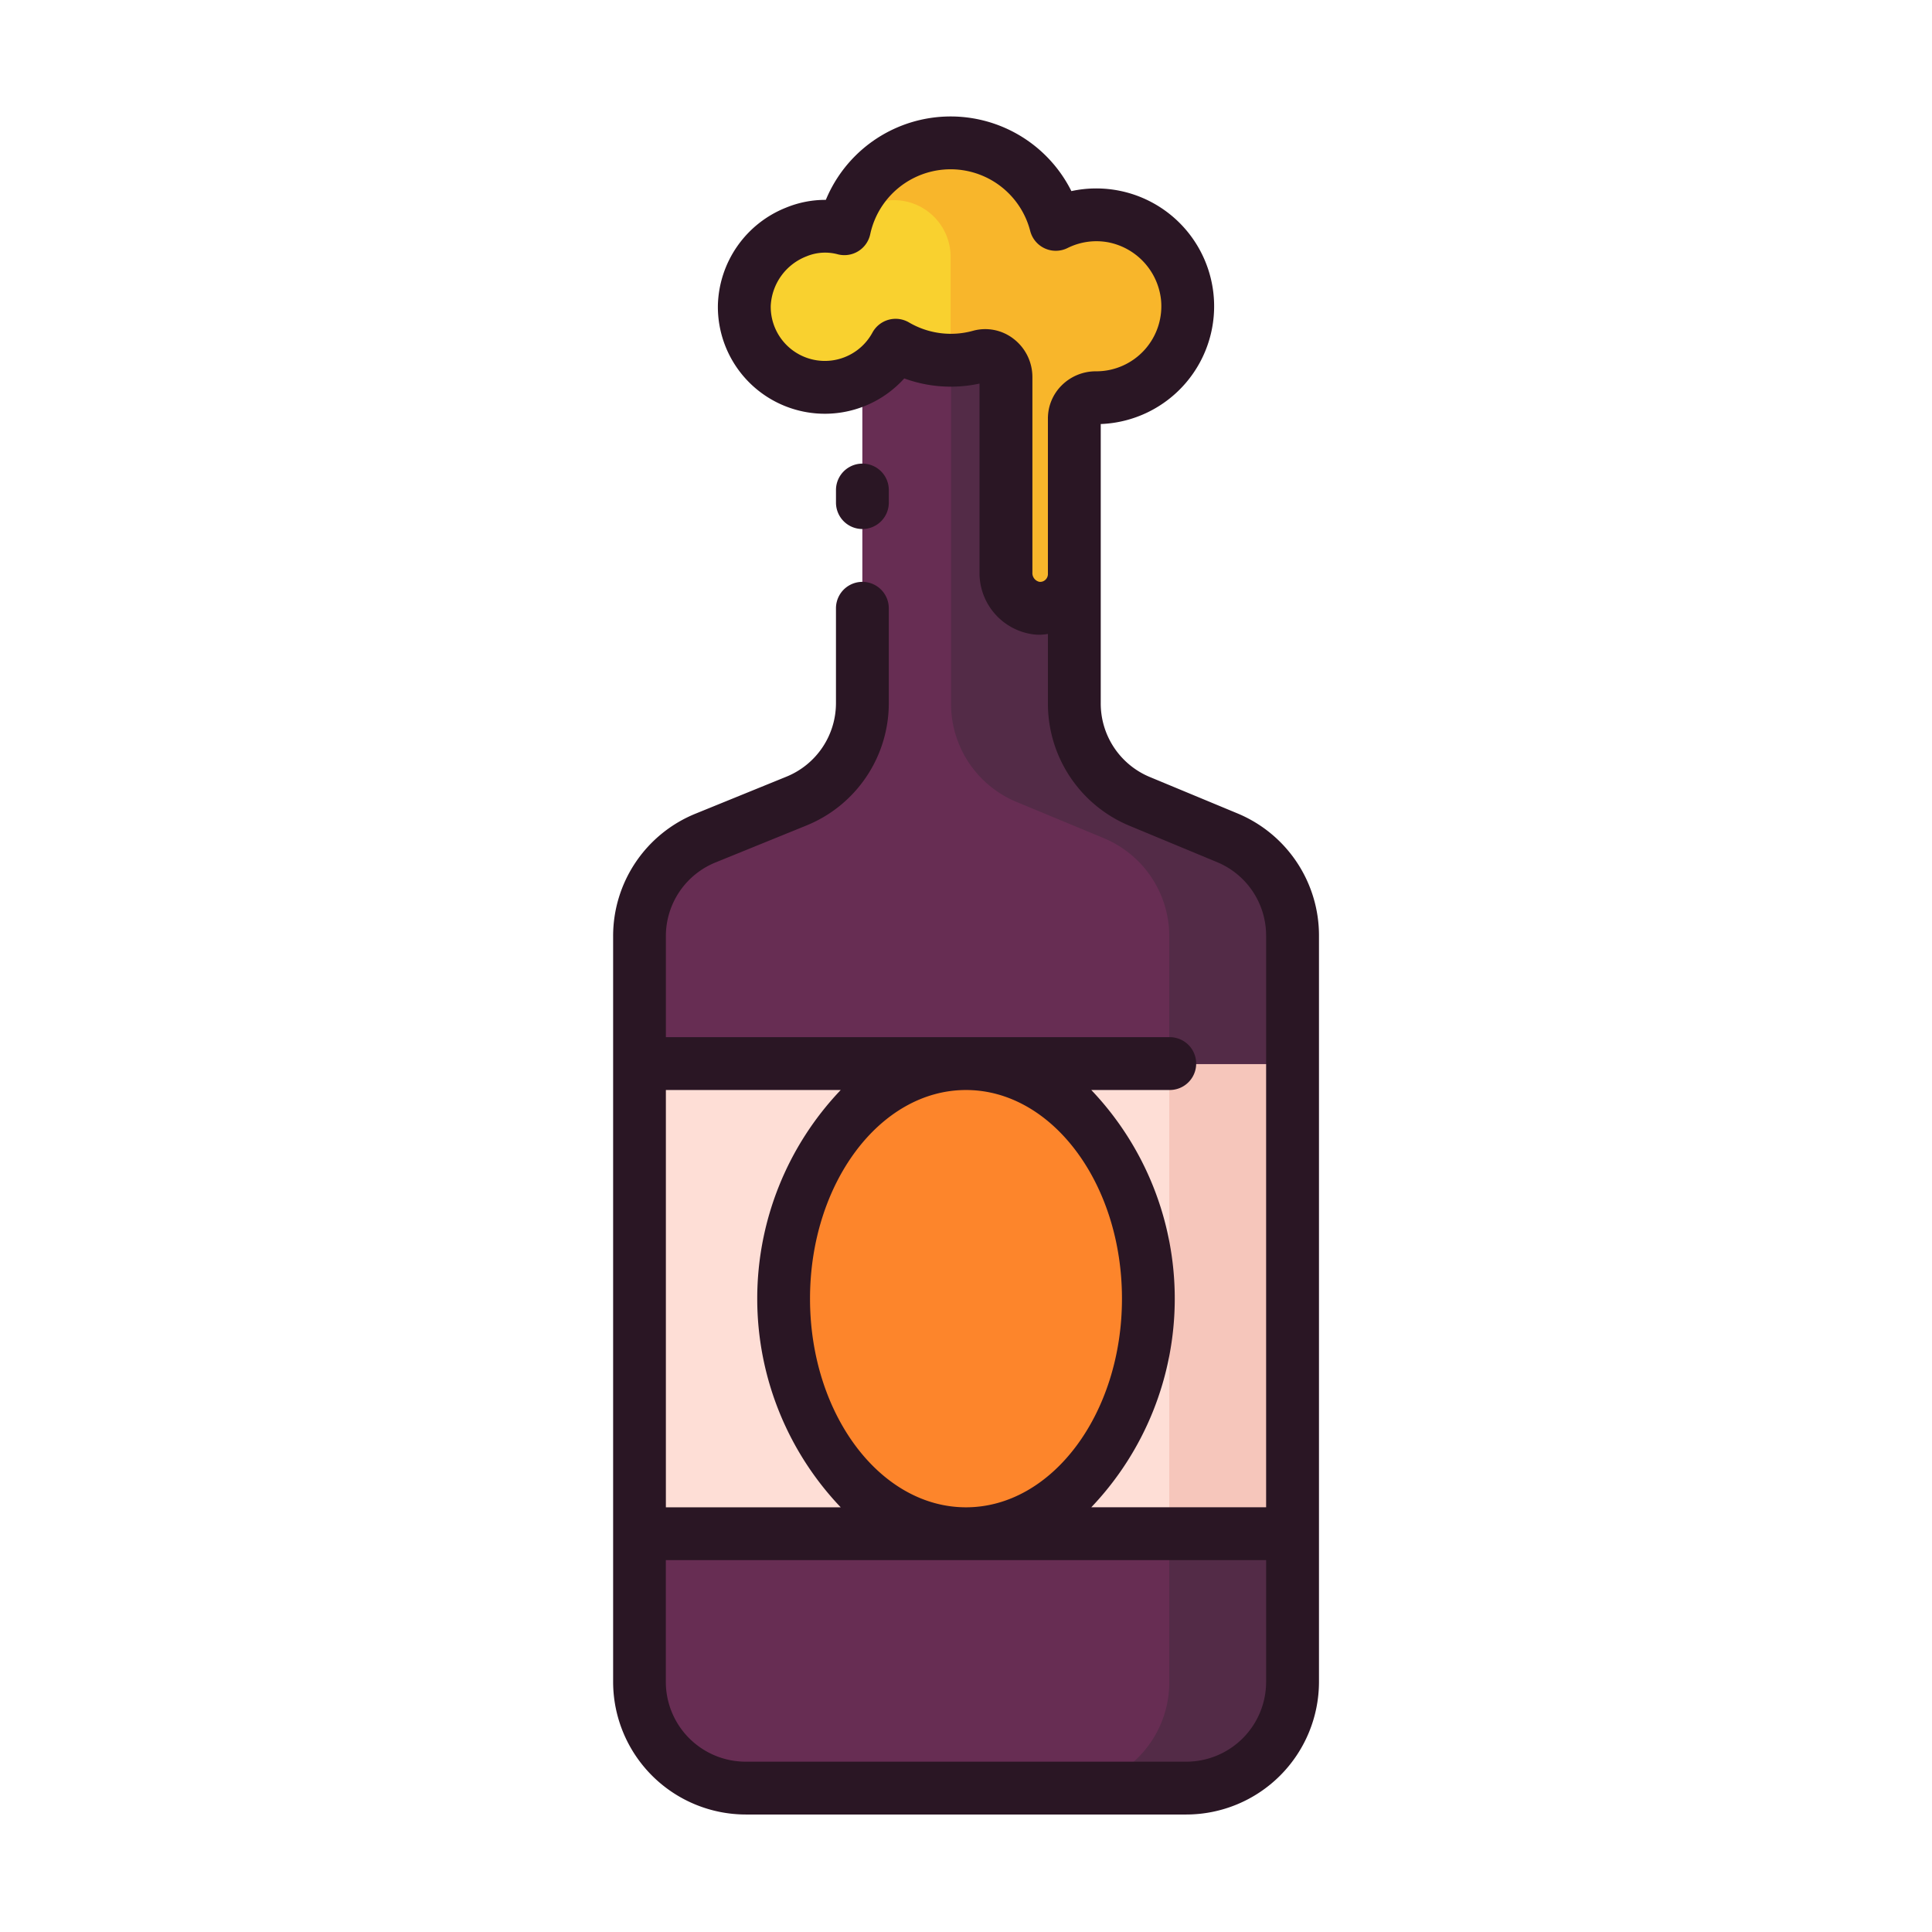 <svg id="Layer_1" data-name="Layer 1" xmlns="http://www.w3.org/2000/svg" viewBox="0 0 128 128"><title>BEER</title><path d="M71.177,46.635V15.855H57.136V46.6a7.036,7.036,0,0,1-4.388,6.519l-5.994,2.435a7.036,7.036,0,0,0-4.388,6.519v49.394A7.036,7.036,0,0,0,49.4,118.5H78.6a7.036,7.036,0,0,0,7.036-7.036V62.031a7.036,7.036,0,0,0-4.339-6.5l-5.779-2.4A7.036,7.036,0,0,1,71.177,46.635Z" style="fill:#532b47"/><path d="M77.467,111.464V62.031a7.036,7.036,0,0,0-4.339-6.5l-5.779-2.4a7.036,7.036,0,0,1-4.339-6.5V15.855H57.136V46.6a7.036,7.036,0,0,1-4.388,6.519l-5.994,2.435a7.036,7.036,0,0,0-4.388,6.519v49.394A7.036,7.036,0,0,0,49.4,118.5H70.431A7.036,7.036,0,0,0,77.467,111.464Z" style="fill:#672d53"/><rect x="42.366" y="70.5" width="43.268" height="31.146" style="fill:#f6c6bb"/><rect x="42.366" y="70.5" width="35.101" height="31.146" style="fill:#feded6"/><path d="M73.746,14.37a6.026,6.026,0,0,0-3.8.531,7.2,7.2,0,0,0-14.006.289,4.992,4.992,0,0,0-3.193.217,5.446,5.446,0,0,0-3.436,4.868,5.336,5.336,0,0,0,10.025,2.631,7.172,7.172,0,0,0,5.576.735A1.39,1.39,0,0,1,66.644,25V37.97a2.332,2.332,0,0,0,2.044,2.353,2.267,2.267,0,0,0,2.489-2.256v-10.3a1.4,1.4,0,0,1,1.44-1.381h.015A6.058,6.058,0,0,0,73.746,14.37Z" style="fill:#f9d12f"/><ellipse cx="64" cy="86.073" rx="12.083" ry="15.573" style="fill:#fd852b"/><path d="M64.912,23.641A1.39,1.39,0,0,1,66.644,25V37.97a2.332,2.332,0,0,0,2.044,2.353,2.267,2.267,0,0,0,2.489-2.256v-10.3a1.4,1.4,0,0,1,1.44-1.381h.015A6.057,6.057,0,1,0,69.947,14.9a7.2,7.2,0,0,0-14.006.289q.037-.066.074-.13a3.759,3.759,0,0,1,6.966,1.973V23.9A7.168,7.168,0,0,0,64.912,23.641Z" style="fill:#f8b62b"/><path d="M81.966,53.882l-5.779-2.4a5.272,5.272,0,0,1-3.26-4.883V28.093a7.807,7.807,0,1,0-1.945-15.432,8.946,8.946,0,0,0-16.268.581,6.838,6.838,0,0,0-2.63.512,7.157,7.157,0,0,0-4.522,6.46,7.086,7.086,0,0,0,12.347,4.858,8.99,8.99,0,0,0,4.986.342V37.936a4.1,4.1,0,0,0,3.627,4.1c.128.012.255.018.382.018A4.033,4.033,0,0,0,69.427,42v4.6a8.763,8.763,0,0,0,5.418,8.115l5.779,2.4A5.27,5.27,0,0,1,83.884,62V99.862H72.3a20.041,20.041,0,0,0,0-27.647h5.2a1.75,1.75,0,0,0,0-3.5H44.116v-6.68a5.266,5.266,0,0,1,3.3-4.9L53.406,54.7a8.75,8.75,0,0,0,5.479-8.14V40.3a1.75,1.75,0,1,0-3.5,0v6.264a5.265,5.265,0,0,1-3.3,4.9L46.1,53.9a8.751,8.751,0,0,0-5.479,8.14V111.43a8.8,8.8,0,0,0,8.787,8.786H78.6a8.8,8.8,0,0,0,8.786-8.786V62A8.76,8.76,0,0,0,81.966,53.882ZM69.258,38.416a.5.5,0,0,1-.4.131.593.593,0,0,1-.459-.611V24.968a3.19,3.19,0,0,0-1.256-2.526,3.058,3.058,0,0,0-2.7-.521,5.485,5.485,0,0,1-4.217-.557,1.75,1.75,0,0,0-2.425.671,3.586,3.586,0,0,1-6.738-1.768,3.709,3.709,0,0,1,2.351-3.276,3.225,3.225,0,0,1,2.105-.139,1.75,1.75,0,0,0,2.135-1.332,5.447,5.447,0,0,1,10.6-.218,1.75,1.75,0,0,0,2.472,1.131,4.291,4.291,0,0,1,2.706-.378,4.357,4.357,0,0,1,3.485,3.776A4.31,4.31,0,0,1,72.621,24.6h-.008a3.194,3.194,0,0,0-2.274.933,3.086,3.086,0,0,0-.912,2.2v10.3A.516.516,0,0,1,69.258,38.416Zm5.075,47.624c0,7.622-4.636,13.823-10.333,13.823s-10.334-6.2-10.334-13.823S58.3,72.216,64,72.216,74.333,78.417,74.333,86.039ZM55.7,72.216a20.04,20.04,0,0,0,0,27.647H44.116V72.216Zm22.9,44.5H49.4a5.293,5.293,0,0,1-5.287-5.286v-8.067H83.884v8.067A5.292,5.292,0,0,1,78.6,116.716Z" style="fill:#2a1624"/><path d="M57.136,35.049a1.75,1.75,0,0,0,1.75-1.75v-.833a1.75,1.75,0,1,0-3.5,0V33.3A1.75,1.75,0,0,0,57.136,35.049Z" style="fill:#2a1624"/></svg>